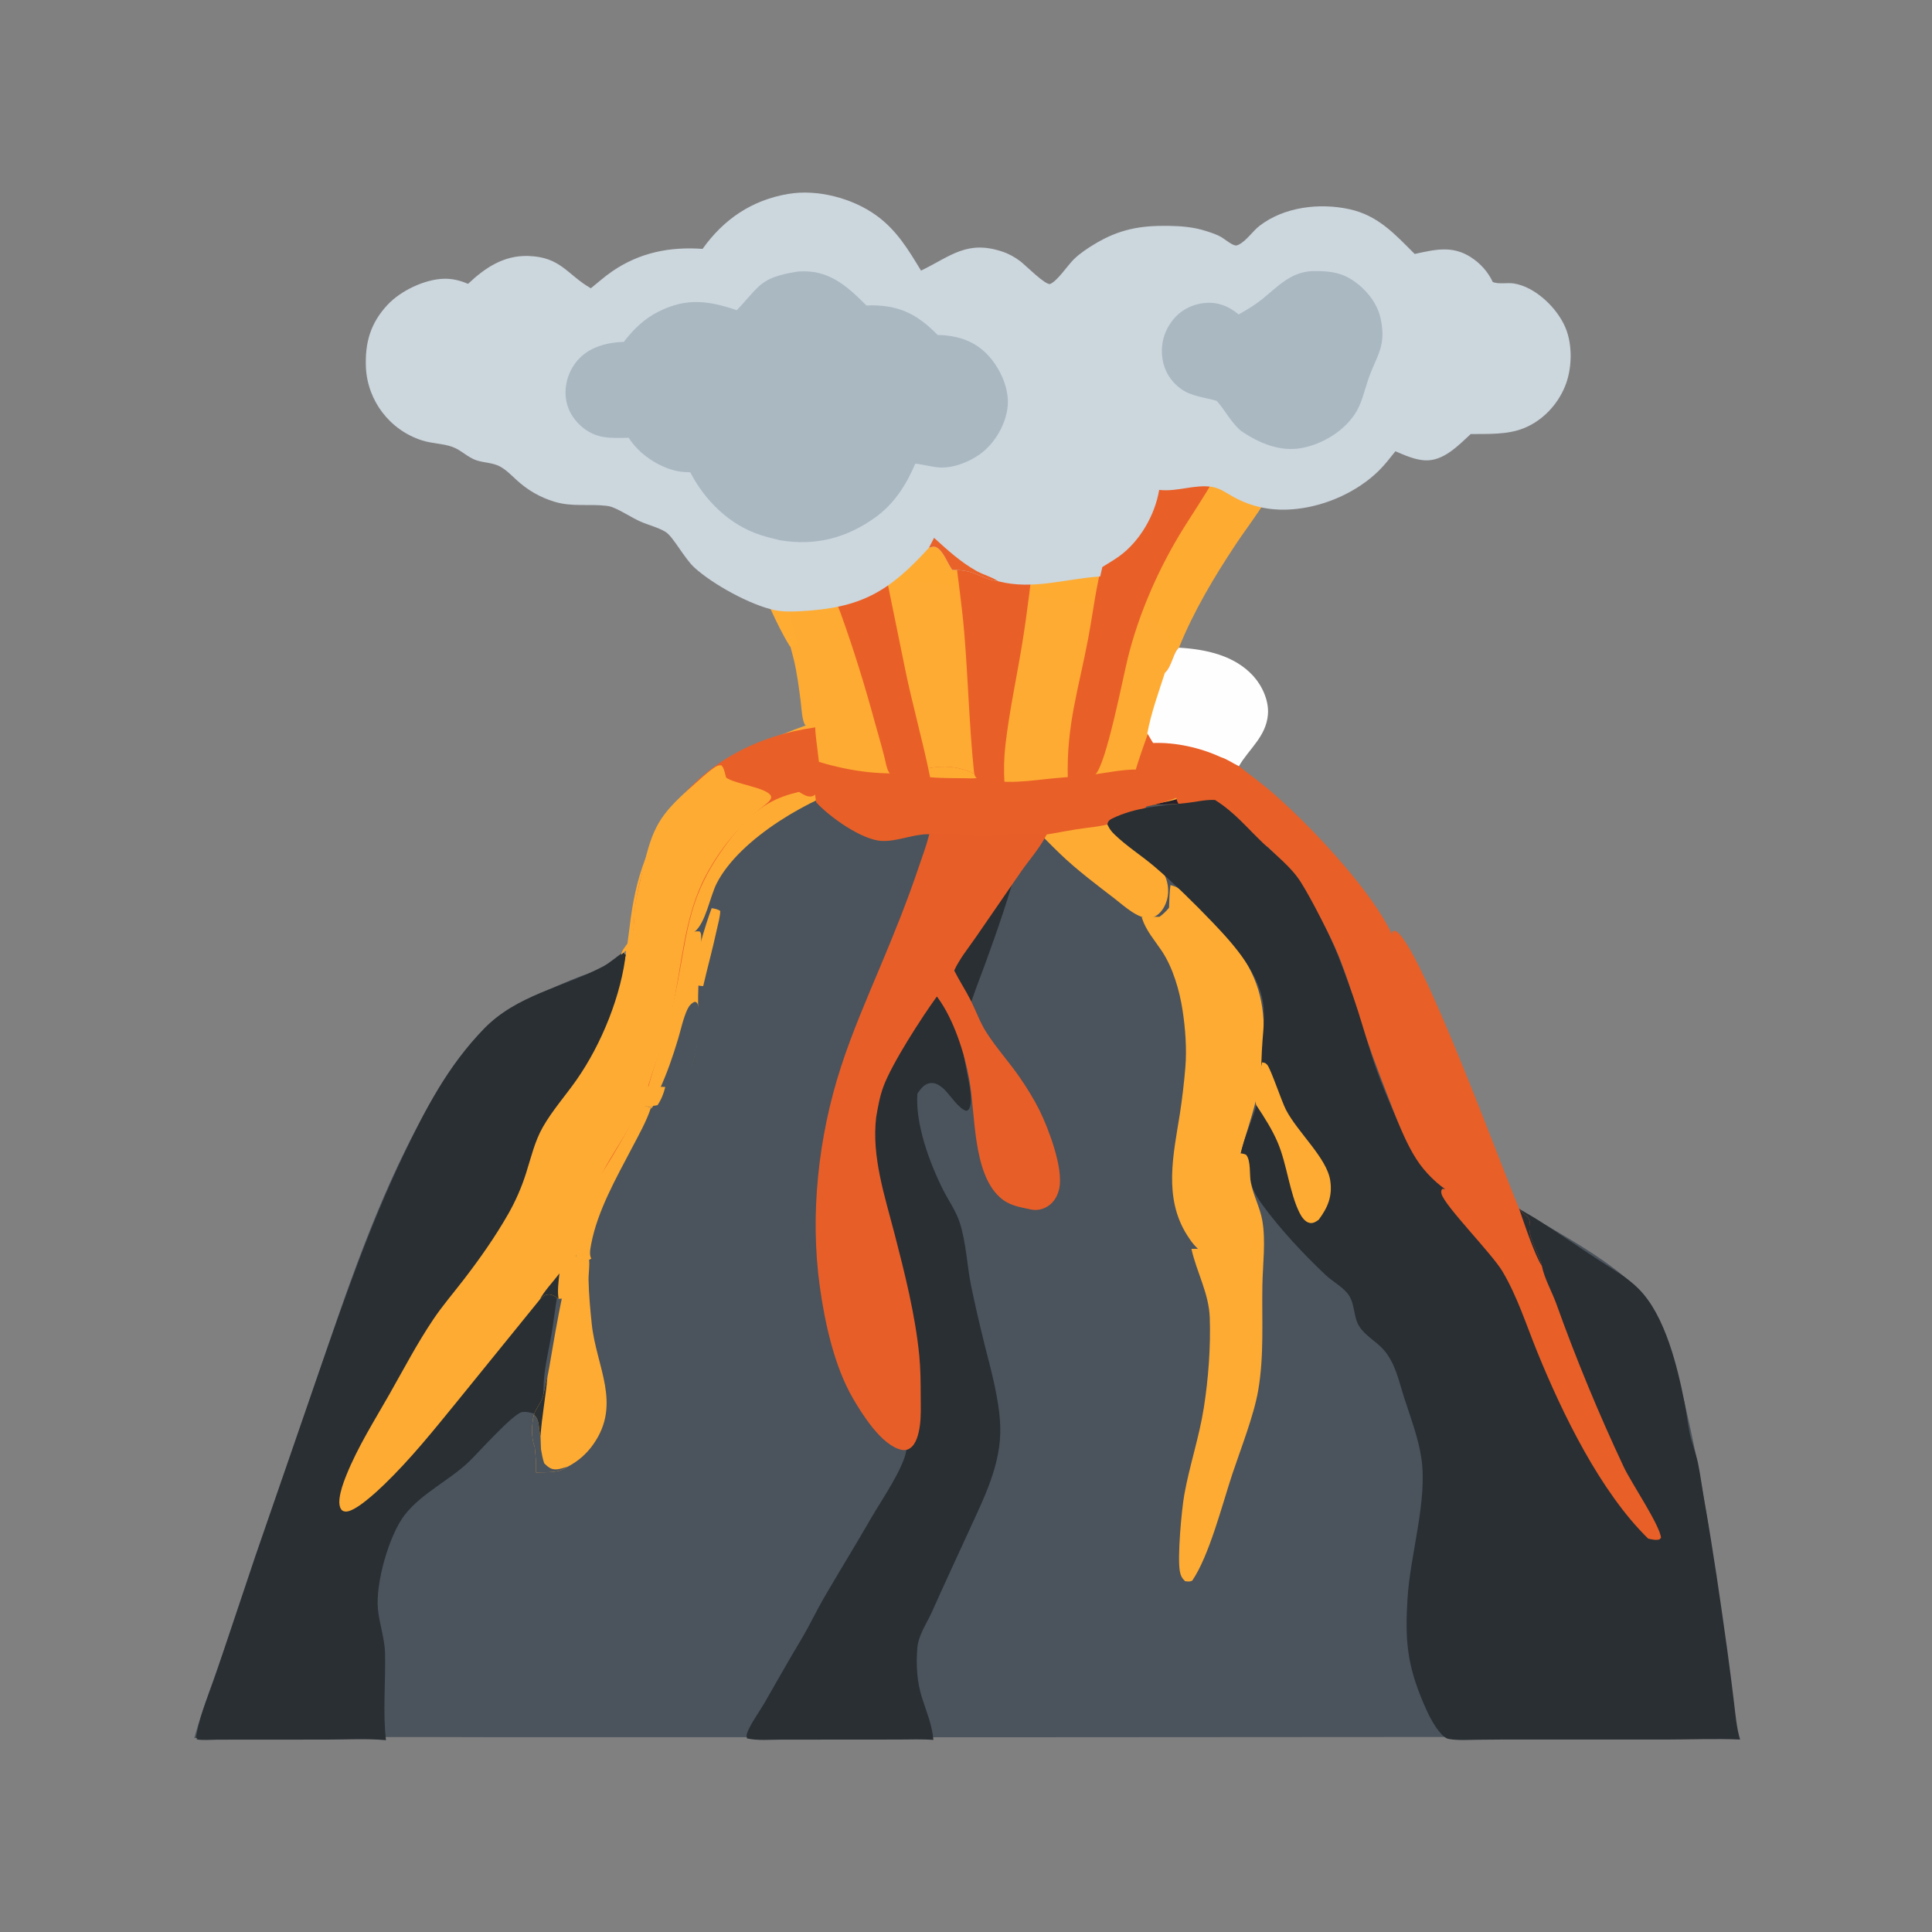 <svg xmlns="http://www.w3.org/2000/svg" viewBox="0 0 512 512" height="512.0px" width="512.0px">
<rect x="0" y="0" width="512" height="512" fill="#808080" stroke="none"/>
<path id="" fill="#4b535c" fill-opacity="1.0" stroke="#000000" stroke-width="0.0" stroke-opacity="1.0" stroke-linecap="round" stroke-linejoin="round"  filling="0" d="M238.833 195.137 C241.288 194.9 243.789 195.032 246.246 195.201 C255.898 195.863 265.988 199.558 273.342 205.945 C275.465 207.789 277.295 209.909 279.142 212.019 C282.608 211.013 286.303 210.371 289.887 210.029 C298.9 209.167 308.25 210.734 316.765 213.694 C322.92 215.832 328.315 218.742 333.62 222.501 C352.39 235.798 359.817 255.197 365.88 276.47 C367.695 282.842 369.942 297.402 373.748 302.03 C377.065 306.062 388.053 311.54 393.115 314.553 C397.923 317.41 402.618 320.455 407.425 323.312 C415.25 327.965 423.587 332.572 430.592 338.435 C434.197 341.45 437.197 344.655 439.283 348.897 C442.272 354.98 443.81 361.498 445.478 368.022 C450.14 386.272 452.93 404.743 455.535 423.373 C457.252 435.635 459.098 447.938 460.238 460.27 L274.045 460.387 L130.933 460.377 C104.448 460.267 77.963 460.345 51.479 460.613 C53.757 452.505 56.8 444.59 59.639 436.668 C62.569 428.495 65.369 420.25 68.15 412.025 L83.487 366.707 C91.92 341.975 99.567 318.642 112.182 295.6 C116.012 288.603 120.362 281.14 126.059 275.507 C133.772 267.882 143.094 262.925 153.11 259.002 C160.178 256.238 169.093 255.05 174.492 249.323 C178.2 245.389 179.257 238.953 181.493 234.091 C184.556 227.428 189.149 220.773 194.188 215.437 C204.929 204.065 223.154 195.62 238.833 195.137 Z"></path>
<path id="" fill="#feab33" fill-opacity="1.0" stroke="#000000" stroke-width="0.0" stroke-opacity="1.0" stroke-linecap="round" stroke-linejoin="round"  filling="0" d="M240.818 186.107 C249.004 185.468 258.215 185.632 265.805 189.012 C269.967 190.865 273.733 193.524 277.095 196.586 C280.967 200.116 283.842 204.061 287.15 208.054 C288.71 209.939 290.445 211.732 292.077 213.558 C296.795 218.827 302.09 223.691 306.64 229.084 C307.562 230.175 308.525 231.427 309.002 232.78 C309.858 235.193 309.793 237.904 308.587 240.187 C307.89 241.51 306.82 242.731 305.342 243.168 C302.145 244.114 297.85 240.04 295.495 238.227 C290.555 234.423 285.462 230.617 280.957 226.294 C278.337 223.769 275.788 221.172 273.312 218.506 C269.355 214.175 265.967 209.555 260.665 206.736 C250.325 201.235 238.238 204.464 227.703 207.693 C215.046 211.216 196.079 222.101 189.942 234.079 C188.156 237.567 187 244.674 184.062 246.92 C181.212 249.099 169.93 254.425 166.406 253.925 C166.142 253.542 166.174 253.713 166.155 253.365 C166.016 250.898 166.568 248.158 166.854 245.684 C168.355 232.709 171.767 221.955 180.658 211.984 C184.336 207.86 189.338 203.883 194.095 201.052 C206.156 193.871 226.878 186.864 240.818 186.107 Z"></path>
<path id="" fill="#feab33" fill-opacity="1.0" stroke="#000000" stroke-width="0.0" stroke-opacity="1.0" stroke-linecap="round" stroke-linejoin="round"  filling="0" d="M293.142 217.075 C291.538 213.396 284.827 205.76 281.93 202.228 C267.233 184.315 247.249 183.72 226.303 189.071 C223.187 189.867 216.313 192.548 213.546 192.284 C212.537 191.494 212.367 187.235 212.198 185.929 C211.714 182.178 211.227 178.359 210.339 174.679 C209.301 170.386 207.836 166.117 207.115 161.76 C206.85 160.163 206.607 158.144 207.679 156.779 C210.011 153.815 216.915 152.712 220.45 152.307 C226.678 151.595 233.012 152.483 239.212 153.126 C246.286 153.854 253.35 154.678 260.402 155.596 C270.825 156.932 281.308 158.261 291.652 160.116 C295.053 160.726 298.555 161.238 301.9 162.1 C303.785 162.586 306.13 163.291 307.635 164.563 C310.16 166.697 311.077 170.051 311.262 173.216 C314.555 172.755 318.37 172.787 321.63 173.525 C326.053 174.526 330.435 177.606 332.82 181.479 C334.623 184.408 335.293 187.791 334.47 191.156 C332.858 197.754 327.365 203.173 321.673 206.52 C318.522 208.373 315.158 209.828 312.005 211.703 C312.635 212.021 312.663 212.002 313.335 212.084 C313.495 212.104 313.642 212.185 313.798 212.236 L313.858 212.66 C312.457 213.335 307.283 213.068 305.285 213.381 C302.543 213.813 299.967 214.698 297.377 215.668 C297.207 217.405 297.065 219.144 296.738 220.86 C295.397 220.178 293.752 219.566 293.262 218.003 C293.173 217.721 293.165 217.362 293.142 217.075 Z"></path>
<path id="" fill="rgb(38,32,44)" fill-opacity="1.0" stroke="#000000" stroke-width="0.0" stroke-opacity="1.0" stroke-linecap="round" stroke-linejoin="round"  filling="0" d="M293.142 217.075 L293.543 217.077 C294.855 216.166 296.623 214.932 298.168 214.538 C301.118 213.787 310.082 212.554 312.005 211.703 C312.635 212.021 312.663 212.002 313.335 212.084 C313.495 212.104 313.642 212.185 313.798 212.236 L313.858 212.66 C312.457 213.335 307.283 213.068 305.285 213.381 C302.543 213.813 299.967 214.698 297.377 215.668 C297.207 217.405 297.065 219.144 296.738 220.86 C295.397 220.178 293.752 219.566 293.262 218.003 C293.173 217.721 293.165 217.362 293.142 217.075 Z"></path>
<path id="" fill="rgb(254,166,37)" fill-opacity="1.0" stroke="#000000" stroke-width="0.0" stroke-opacity="1.0" stroke-linecap="round" stroke-linejoin="round"  filling="0" d="M234.35 205.002 C234.75 204.966 235.176 205.009 235.578 205.02 C236.054 205.457 236.043 205.431 236.105 206.074 C234.987 208.268 225.087 215.824 222.568 217.168 C221.803 216.661 221.077 216.104 220.345 215.552 C218.763 214.013 217.508 212.136 216.048 210.475 C222.191 208.866 228.281 206.874 234.35 205.002 Z"></path>
<path id="" fill="#feab33" fill-opacity="1.0" stroke="#000000" stroke-width="0.0" stroke-opacity="1.0" stroke-linecap="round" stroke-linejoin="round"  filling="0" d="M310.19 234.555 C310.788 234.727 311.395 234.905 311.95 235.195 C314.277 236.415 316.188 238.715 318.035 240.558 C324.452 246.963 330.745 253.395 333.462 262.315 C334.73 266.47 334.99 270.623 334.955 274.94 C334.835 290.07 330.637 297.248 327.39 310.933 C325.767 317.767 325.85 324.52 322.455 330.865 C322.058 331.32 321.627 331.877 321.053 332.11 C320.3 332.413 319.395 332.185 318.712 331.817 C316.99 330.895 315.623 328.95 314.59 327.322 C308.29 317.38 310.95 306 312.68 295.188 C313.305 291.1 313.79 286.993 314.132 282.873 C314.538 278.007 314.137 272.585 313.397 267.75 C312.595 262.515 310.84 256.435 307.873 251.995 C306.012 249.21 303.74 246.655 302.68 243.433 L302.567 243.082 C304.123 242.931 305.705 242.97 307.267 242.955 C308.283 242.229 309.027 241.511 309.81 240.538 C309.88 238.542 309.91 236.536 310.19 234.555 Z"></path>
<path id="" fill="#feab33" fill-opacity="1.0" stroke="#000000" stroke-width="0.0" stroke-opacity="1.0" stroke-linecap="round" stroke-linejoin="round"  filling="0" d="M166.61 252.998 L166.936 252.985 C169.292 252.882 171.381 252.338 173.567 251.48 C176.229 250.438 182.983 246.19 185.493 246.879 C185.68 247.184 185.792 247.439 185.81 247.803 C186.034 252.273 185.29 257.108 185.074 261.598 C184.802 267.265 185.505 273.67 184.186 279.185 C182.929 284.435 179.965 289.295 177.912 294.257 C172.901 306.368 169.531 319.365 160.789 329.527 C159.557 330.96 158.2 332.6 156.584 333.618 C155.905 334.045 155.078 334.402 154.26 334.192 C153.35 333.957 152.791 333.077 152.456 332.267 C148.818 323.46 158.665 295.812 161.05 285.298 C162.87 277.27 164.304 268.892 165.063 260.69 C164.964 259.49 165.085 258.195 165.106 256.983 C164.982 256.892 164.857 256.805 164.735 256.712 C164.076 256.22 163.481 255.61 163.487 254.722 C163.491 254.153 163.761 253.735 164.204 253.395 C164.928 252.84 165.755 252.945 166.61 252.998 Z"></path>
<path id="" fill="rgb(0,0,0)" fill-opacity="1.0" stroke="#000000" stroke-width="0.0" stroke-opacity="1.0" stroke-linecap="round" stroke-linejoin="round"  filling="0" d="M165.106 256.983 C164.982 256.892 164.857 256.805 164.735 256.712 C164.076 256.22 163.481 255.61 163.487 254.722 C163.491 254.153 163.761 253.735 164.204 253.395 C164.928 252.84 165.755 252.945 166.61 252.998 C166.164 253.21 165.989 253.157 165.812 253.648 C165.072 255.688 166.03 258.913 165.063 260.69 C164.964 259.49 165.085 258.195 165.106 256.983 Z"></path>
<path id="" fill="#e95f28" fill-opacity="1.0" stroke="#000000" stroke-width="0.0" stroke-opacity="1.0" stroke-linecap="round" stroke-linejoin="round"  filling="0" d="M312.185 172.873 C316.245 172.534 320.363 172.749 324.217 174.169 C328.26 175.659 332.337 178.642 334.087 182.693 C335.575 186.131 335.39 190.388 334.055 193.85 C331.363 200.844 323.74 206.101 317.183 209.071 C311.827 211.463 309.697 212.482 303.873 213.714 C302.608 213.981 300.848 214.526 299.58 214.128 C299.14 213.99 299.22 213.927 299.04 213.543 C299.29 205.76 305.345 192.61 307.517 184.382 C307.945 182.762 309.548 174.374 310.13 173.614 C310.625 172.972 311.442 172.965 312.185 172.873 Z"></path>
<path id="" fill="#e85f28" fill-opacity="1.0" stroke="#000000" stroke-width="0.0" stroke-opacity="1.0" stroke-linecap="round" stroke-linejoin="round"  filling="0" d="M215.931 201.586 C224.185 204.135 232.437 205.51 241.101 204.733 C247.955 202.904 252.87 202.095 259.435 205.702 C259.522 205.75 259.608 205.803 259.692 205.853 C265.433 208.31 273.58 206.759 279.64 206.221 C283.1 205.913 286.558 205.69 290.005 205.228 C293.725 204.731 297.613 203.886 301.363 203.931 C301.053 205.712 300.415 207.453 299.868 209.173 C301.228 210.751 302.685 212.151 303.8 213.928 C301.085 215.542 297.57 217.256 294.555 218.192 C291.615 219.104 288.42 219.278 285.387 219.756 C281.288 220.401 277.217 221.331 273.082 221.73 C266.697 222.347 259.798 222.044 253.39 221.861 C250.9 221.789 248.441 221.07 245.953 221.077 C241.819 221.089 237.822 223.041 233.686 222.856 C228.392 222.618 219.789 216.467 216.297 212.621 C215.649 209.057 215.913 205.195 215.931 201.586 Z"></path>
<path id="" fill="#feab32" fill-opacity="1.0" stroke="#000000" stroke-width="0.0" stroke-opacity="1.0" stroke-linecap="round" stroke-linejoin="round"  filling="0" d="M241.101 204.733 C247.955 202.904 252.87 202.095 259.435 205.702 C259.522 205.75 259.608 205.803 259.692 205.853 C258.567 206.421 257.452 206.279 256.223 206.25 C253.33 206.183 242.718 206.427 241.101 204.733 Z"></path>
<path id="" fill="#feab32" fill-opacity="1.0" stroke="#000000" stroke-width="0.0" stroke-opacity="1.0" stroke-linecap="round" stroke-linejoin="round"  filling="0" d="M249.277 137.743 C250.98 139.363 252.14 142.028 253.958 143.349 C255.537 144.495 262.202 141.128 263.97 140.426 C272.84 136.907 281.86 133.953 290.887 130.883 C302.04 127.09 313.025 122.825 324.798 121.396 C330.74 120.674 333.995 123.352 338.45 126.83 C336.575 131.953 330.733 139.374 327.55 144.17 C321.815 152.811 316.317 162.001 312.435 171.641 C310.808 173.083 310.613 176.518 308.715 178.298 C309.462 175.096 310.062 172.253 309.915 168.945 C309.858 168.844 309.803 168.742 309.743 168.642 C308.51 166.518 306.795 164.864 304.543 163.868 C299.723 161.74 293.873 161.098 288.717 160.203 C275.077 157.837 261.38 156.191 247.628 154.674 C243.52 154.221 239.445 153.567 235.323 153.235 C232.622 153.018 223.733 153.519 222.21 152.979 C221.841 152.848 221.786 152.488 221.621 152.161 C221.639 151.731 221.678 151.488 221.912 151.112 C222.956 149.441 241.316 140.768 244.32 139.474 C245.938 138.777 247.589 138.238 249.277 137.743 Z"></path>
<path id="" fill="#e85f28" fill-opacity="1.0" stroke="#000000" stroke-width="0.0" stroke-opacity="1.0" stroke-linecap="round" stroke-linejoin="round"  filling="0" d="M323.507 200.644 C325.265 201.206 326.69 202.274 328.337 203.048 C331.425 205.488 334.595 207.759 337.56 210.362 C347.285 218.899 361.623 234.111 367.783 245.413 C370.873 251.085 373.007 257.08 375.27 263.11 C378.555 271.827 381.637 280.623 384.512 289.485 C386.57 295.798 388.44 302.165 390.44 308.495 C391.155 310.76 392.442 313.145 392.72 315.498 C392.842 316.527 392.897 317.712 392.245 318.582 C391.967 318.95 391.675 319.022 391.223 319.098 C388.543 319.55 380.76 314.938 378.675 312.993 C374.183 308.805 372.405 302.47 370.252 296.897 C367.423 289.572 364.56 282.332 362.012 274.897 C359.745 268.275 357.9 261.462 355.392 254.925 C351.632 245.115 343.692 231.478 335.947 224.448 C334.755 223.832 333.663 222.9 332.558 222.132 C328.475 219.299 322.03 214.079 317.358 213.097 C316.123 212.837 314.665 212.984 313.405 213.016 C312.942 213.144 312.755 213.144 312.303 212.987 C311.978 212.428 311.72 211.857 311.752 211.191 C311.772 210.816 311.868 210.53 312.195 210.349 C313.385 209.689 315.005 209.606 316.3 209.1 C319.1 208.006 321.572 206.32 324.043 204.638 C324.04 203.237 324.105 201.942 323.507 200.644 Z"></path>
<path id="" fill="#e95f28" fill-opacity="1.0" stroke="#000000" stroke-width="0.0" stroke-opacity="1.0" stroke-linecap="round" stroke-linejoin="round"  filling="0" d="M313.405 213.016 C316.25 212.276 319.7 212.28 322.64 212.163 C327.165 215.178 332.125 220.479 335.947 224.448 C334.755 223.832 333.663 222.9 332.558 222.132 C328.475 219.299 322.03 214.079 317.358 213.097 C316.123 212.837 314.665 212.984 313.405 213.016 Z"></path>
<path id="" fill="#fefefe" fill-opacity="1.0" stroke="#000000" stroke-width="0.0" stroke-opacity="1.0" stroke-linecap="round" stroke-linejoin="round"  filling="0" d="M308.715 178.298 C310.613 176.518 310.808 173.083 312.435 171.641 C319.565 172.057 327.2 173.679 332.17 179.188 C334.53 181.805 336.3 185.72 336.02 189.31 C335.558 195.227 330.875 198.57 328.337 203.048 C326.69 202.274 325.265 201.206 323.507 200.644 C318.09 198.138 311.507 196.681 305.575 196.899 L304.053 194.343 C305.06 188.915 307.015 183.549 308.715 178.298 Z"></path>
<path id="" fill="#292f33" fill-opacity="1.0" stroke="#000000" stroke-width="0.0" stroke-opacity="1.0" stroke-linecap="round" stroke-linejoin="round"  filling="0" d="M461.14 460.99 C454.647 460.712 448.082 460.988 441.58 460.995 L403.47 460.993 C399.608 460.983 395.743 461 391.877 461.045 C389.315 461.067 386.577 461.277 384.045 460.863 C383.22 460.728 382.58 460.185 382.027 459.592 C379.923 457.332 378.395 454.072 377.197 451.257 C372.837 441.005 372.34 434.488 373.02 423.51 C373.738 411.913 378.385 397.502 376.665 386.3 C375.848 380.975 373.803 375.592 372.147 370.47 C370.7 365.998 369.83 361.252 366.623 357.635 C364.723 355.49 361.848 354 360.288 351.59 C358.428 348.715 359.305 345.197 356.87 342.478 C355.267 340.692 353.058 339.538 351.315 337.892 C345.382 332.288 339.605 326.108 334.743 319.545 C333.775 318.238 332.798 316.798 332.163 315.298 C331.22 313.07 331.178 310.087 329.395 308.43 C328.885 307.957 328.72 307.865 328.712 307.163 C328.675 303.89 331.723 297.142 332.725 293.748 C334.158 288.895 334.185 283.395 334.41 278.387 C334.575 274.757 335.137 271.113 334.902 267.478 C334.327 258.52 327.262 250.625 321.35 244.439 C316.752 239.631 310.93 233.88 305.87 229.593 C302.408 226.66 298.603 224.285 295.32 221.108 C294.45 220.265 293.835 219.458 293.48 218.29 C293.73 217.512 294.075 217.242 294.81 216.885 C301.02 213.868 307.923 213.515 314.632 212.775 C317.12 212.501 319.467 211.877 321.988 212 C327.235 215.314 330.272 219.18 334.603 223.31 C338.07 226.621 342.207 229.748 344.78 233.857 C347.715 238.548 352.613 248.13 354.627 253.347 C356.467 258.115 358.312 263.025 359.868 267.89 C361.49 272.97 362.88 278.095 364.655 283.13 C366.207 287.527 368.072 291.82 369.915 296.103 C371.75 300.365 373.562 304.805 376.305 308.575 C378.853 312.015 382.103 314.875 385.837 316.967 C387.202 317.745 389.798 319.24 391.382 318.938 C391.712 318.875 391.72 318.853 391.973 318.712 L392.433 317.837 C392.55 316.33 392.43 314.955 392.26 313.46 C394.14 314.533 396.118 315.635 397.695 317.135 C400.94 319.668 404.433 321.32 407.875 323.505 C413.348 326.978 418.642 330.665 424.065 334.192 C427.62 336.505 431.235 338.517 434.262 341.553 C441.28 348.592 444.55 362.207 446.435 371.77 C446.952 374.4 447.22 377.077 447.762 379.7 C448.337 382.48 449.462 385.13 450.025 387.925 C450.66 391.092 451.067 394.31 451.632 397.493 C454.005 410.86 455.94 424.225 457.8 437.675 C458.415 442.17 458.993 446.673 459.53 451.178 C459.938 454.46 460.192 457.81 461.14 460.99 Z"></path>
<path id="" fill="#292f33" fill-opacity="1.0" stroke="#000000" stroke-width="0.0" stroke-opacity="1.0" stroke-linecap="round" stroke-linejoin="round"  filling="0" d="M165.026 252.46 C165.443 252.65 165.45 252.545 165.585 252.933 C166.453 255.417 163.638 274.988 162.408 278.103 C160.905 281.91 161.028 286.1 160.099 290.105 C159.231 293.842 158.386 297.57 157.344 301.265 C155.261 308.647 152.161 318.185 151.639 325.817 C151.471 328.27 151.781 330.627 152.095 333.055 C151.192 334.545 149.765 336 149.15 337.605 C147.581 341.697 146.972 348.725 146.215 353.207 C145.533 357.245 144.508 361.312 144.166 365.392 C143.893 368.65 144.03 372.022 144.029 375.293 C142.235 374.988 140.206 373.95 138.403 374.195 C136.056 374.51 126.658 385.082 124.325 387.315 C119.061 392.353 111.806 395.645 107.291 401.413 C103.11 406.752 99.504 419.498 100.144 426.368 C100.515 430.358 101.953 434.155 102.04 438.205 C102.197 445.47 101.422 454.098 102.29 461.165 C97.209 460.69 91.89 461.005 86.782 461.007 L57.562 461.027 C55.778 461.053 53.782 461.252 52.031 460.938 L52.31 460.78 L51.966 460.545 C51.983 460.04 52.102 459.525 52.199 459.03 C53.225 453.803 55.549 448.545 57.242 443.483 L67.705 412.285 L84.403 363.957 C91.253 344.285 97.8 325.262 106.777 306.41 C112.629 294.118 118.744 282.37 128.34 272.54 C136.985 263.683 149.086 261.678 159.643 256.217 C161.546 255.232 163.232 253.66 165.026 252.46 Z"></path>
<path id="" fill="#292f33" fill-opacity="1.0" stroke="#000000" stroke-width="0.0" stroke-opacity="1.0" stroke-linecap="round" stroke-linejoin="round"  filling="0" d="M267.723 223.926 C267.96 223.911 268.28 223.887 268.512 223.899 C269.07 223.93 269.53 223.933 269.82 224.475 C270.462 225.676 270.025 227.535 269.71 228.778 C267.527 237.373 264.183 246.895 261.14 255.248 C258.94 261.288 256.377 267.32 255.25 273.685 C254.238 279.402 258.317 289.275 257.035 293.358 C256.825 294.03 256.715 294.075 256.135 294.385 C254.113 293.993 251.632 289.895 249.971 288.435 C249.012 287.592 247.865 286.853 246.532 287.027 C245.037 287.225 244.138 288.37 243.319 289.512 L243.114 289.803 C242.505 297.837 246.363 308.248 249.943 315.35 C251.445 318.332 253.395 320.983 254.4 324.207 C256.105 329.685 256.243 335.45 257.405 341.04 C258.457 346.055 259.605 351.05 260.842 356.022 C262.61 363.08 264.795 370.632 265.065 377.933 C265.435 388.02 260.678 397.12 256.613 406.04 C253.405 413.082 250.123 420.072 246.979 427.145 C245.562 430.332 243.356 433.285 243.082 436.858 C242.751 441.18 242.987 445.63 244.288 449.783 C245.515 453.697 246.983 456.942 247.361 461.095 C244.346 460.85 241.242 460.995 238.217 460.995 L221.625 461.01 L207.097 461.017 C204.176 461.015 200.804 461.342 197.97 460.695 C197.669 459.832 198.044 459.098 198.418 458.295 C199.56 455.848 201.257 453.625 202.606 451.283 C205.871 445.613 209.057 439.945 212.421 434.325 C214.573 430.728 216.327 426.942 218.428 423.325 C222.527 416.265 226.832 409.332 230.901 402.252 C233.522 397.692 239.446 389.202 240.215 384.277 C241.635 375.18 241.316 365.13 239.227 356.137 C238.025 350.967 236.081 345.892 234.387 340.865 C232.743 335.97 231.259 331.022 229.938 326.03 C228.138 319.382 226.737 312.98 226.958 306.04 C227.15 300.04 228.429 292.952 230.481 287.3 C232.646 281.337 235.588 276.135 238.565 270.592 C240.52 266.955 242.57 263.365 244.511 259.723 C245.81 257.288 246.988 254.762 248.391 252.382 C250.51 248.788 253.045 245.421 255.243 241.869 C258.435 236.714 263.387 228.003 267.723 223.926 Z"></path>
<path id="" fill="rgb(254,172,37)" fill-opacity="1.0" stroke="#000000" stroke-width="0.0" stroke-opacity="1.0" stroke-linecap="round" stroke-linejoin="round"  filling="0" d="M242.732 136.016 C243.393 135.942 243.936 135.88 244.595 136.033 C244.794 136.272 244.847 136.31 245 136.624 C245.341 137.326 245.337 138.221 244.985 138.907 C244.508 139.837 243.579 140.447 242.707 140.964 C240.868 142.056 238.784 142.804 236.861 143.745 C231.281 146.473 225.691 149.06 220.048 151.645 C215.951 153.523 212.004 155.926 207.777 157.473 C205.845 156.535 205.39 154.806 204.652 152.93 C209.84 148.582 235.893 138.376 242.732 136.016 Z"></path>
<path id="" fill="rgb(254,172,37)" fill-opacity="1.0" stroke="#000000" stroke-width="0.0" stroke-opacity="1.0" stroke-linecap="round" stroke-linejoin="round"  filling="0" d="M325.752 117.303 C326.29 117.188 326.822 117.17 327.355 117.323 C328.603 117.68 330.645 119.686 331.215 120.873 C331.44 121.341 331.368 121.443 331.188 121.885 C326.608 122.597 322.055 122.096 317.435 123.068 C315.935 123.451 313.365 124.494 311.925 123.671 C311.755 123.021 311.7 122.887 312.087 122.276 C313.37 120.261 323.09 117.96 325.752 117.303 Z"></path>
<path id="" fill="rgb(254,172,37)" fill-opacity="1.0" stroke="#000000" stroke-width="0.0" stroke-opacity="1.0" stroke-linecap="round" stroke-linejoin="round"  filling="0" d="M337.058 125.912 C338.18 125.921 338.985 125.889 339.855 126.666 C340.195 127.6 339.895 128.679 339.75 129.638 C339.355 129.758 338.895 129.939 338.485 129.98 C337.83 130.045 337.702 129.923 337.212 129.553 C336.745 128.457 336.995 127.082 337.058 125.912 Z"></path>
<path id="" fill="#e85e28" fill-opacity="1.0" stroke="#000000" stroke-width="0.0" stroke-opacity="1.0" stroke-linecap="round" stroke-linejoin="round"  filling="0" d="M246.274 221.008 C248.754 220.934 251.27 220.831 253.745 221.042 C255.928 221.229 258.188 221.674 260.375 221.659 C262.442 221.644 264.55 221.249 266.615 221.085 C270.215 220.825 273.827 220.822 277.428 221.076 C277.3 221.321 277.165 221.562 277.035 221.806 C275.31 225.019 272.762 227.89 270.663 230.881 L258.555 248.45 C256.603 251.268 254.312 254.077 252.875 257.192 C254.24 259.933 255.945 262.488 257.305 265.22 C258.707 268.03 259.712 270.947 261.413 273.613 C264.108 277.83 267.55 281.577 270.377 285.72 C272.235 288.44 274.04 291.342 275.5 294.295 C277.933 299.215 281.832 309.587 280.723 314.925 C280.325 316.84 279.342 318.637 277.65 319.685 C276.225 320.567 274.73 320.858 273.103 320.507 C269.99 319.835 267.37 319.475 264.918 317.238 C257.728 310.678 258.517 295.132 256.88 286.092 C255.605 279.055 252.762 270.207 248.559 264.457 L248.28 264.08 C244.195 269.73 236.452 281.715 234.151 287.855 C233.147 290.535 232.674 293.283 232.196 296.092 C230.949 306.42 234.461 316.93 237.024 326.82 C239.743 337.317 242.567 348.455 243.618 359.245 C243.97 362.858 243.986 366.48 243.998 370.103 C244.006 372.66 244.123 375.327 243.764 377.865 C243.488 379.817 242.877 382.723 241.09 383.848 C240.371 384.303 239.63 384.39 238.814 384.197 C233.609 382.973 228.522 374.845 226.054 370.608 C221.15 362.188 218.628 350.772 217.281 341.137 C214.583 321.84 216.863 301.217 222.874 282.71 C225.782 273.755 229.558 265.022 233.202 256.35 C236.905 247.537 240.451 238.784 243.494 229.713 C244.405 226.999 245.455 224.25 246.158 221.479 L246.274 221.008 Z"></path>
<path id="" fill="#e95f28" fill-opacity="1.0" stroke="#000000" stroke-width="0.0" stroke-opacity="1.0" stroke-linecap="round" stroke-linejoin="round"  filling="0" d="M160.072 290.423 C160.888 286.808 161.851 283.185 162.512 279.535 C163.51 274.035 164.167 268.392 164.906 262.848 C165.296 259.925 165.322 256.94 165.76 254.032 C166.088 251.847 167.273 249.871 167.664 247.702 C168.163 244.932 168.05 242.051 168.468 239.261 C169.672 231.206 173.043 220.989 177.91 214.477 C187.352 201.844 200.63 194.945 216.048 192.763 C216.075 196.778 218.275 206.478 216.732 209.693 C216.418 210.348 215.817 210.912 215.087 211.051 C213.886 211.281 212.731 210.435 211.742 209.863 C208.866 210.555 206.189 211.409 203.621 212.911 C199.244 215.473 195.803 219.29 192.792 223.315 C181.067 238.993 182.431 248.866 178.283 266.348 C176.491 273.9 173.681 281.058 171.69 288.535 L171.363 288.428 C170.742 289.402 169.683 291.688 169.739 292.83 C168.332 294.598 167.496 297.08 166.463 299.098 C165.226 301.512 159.089 312.192 157.583 313.465 C157.474 313.558 157.369 313.652 157.26 313.743 C157.192 313.803 157.122 313.858 157.053 313.915 C157.101 315.447 154.017 326.855 153.107 328.185 C152.59 328.942 152.075 329.515 151.155 329.678 L150.782 329.217 C150.313 326.363 154.41 308.275 155.423 304.757 C155.986 302.803 156.79 300.908 157.422 298.97 C158.347 296.135 159.101 293.248 160.072 290.423 Z"></path>
<path id="" fill="rgb(1,0,0)" fill-opacity="1.0" stroke="#000000" stroke-width="0.0" stroke-opacity="1.0" stroke-linecap="round" stroke-linejoin="round"  filling="0" d="M157.053 313.915 C157.101 315.447 154.017 326.855 153.107 328.185 C152.59 328.942 152.075 329.515 151.155 329.678 L150.782 329.217 C150.313 326.363 154.41 308.275 155.423 304.757 C155.986 302.803 156.79 300.908 157.422 298.97 C158.347 296.135 159.101 293.248 160.072 290.423 C159.645 296.673 156.148 308.465 157.053 313.915 Z"></path>
<path id="" fill="#e85f28" fill-opacity="1.0" stroke="#000000" stroke-width="0.0" stroke-opacity="1.0" stroke-linecap="round" stroke-linejoin="round"  filling="0" d="M392.147 318.06 C391.63 313.317 389.76 309.308 388.423 304.78 C383.545 288.275 378.19 272.05 371.68 256.113 C370.837 254.05 368.26 248.774 369.085 246.812 C369.423 246.708 369.525 246.593 369.875 246.752 C376.065 249.593 398.22 310.113 402.567 320.28 C402.608 320.342 402.647 320.41 402.688 320.473 C403.723 322.043 405.71 322.298 405.36 324.4 C404.775 327.915 407.858 331.97 408.615 335.488 C409.243 338.723 411.228 342.217 412.382 345.353 C417.673 360.13 423.67 374.647 430.355 388.85 C432.325 392.995 439.892 404.18 440.188 407.533 L439.75 407.975 C438.71 408.23 437.803 407.97 436.785 407.752 C424.105 395.36 414.05 374.65 407.39 358.28 C404.478 351.127 402.13 343.615 398.173 336.942 C395.35 332.188 382.798 319.525 382.015 316.375 C381.887 315.855 381.905 315.562 382.168 315.092 C384.44 314.822 387.03 317.09 389.19 317.76 C390.103 318.043 391.195 318.022 392.147 318.06 Z"></path>
<path id="" fill="#2c2f32" fill-opacity="1.0" stroke="#000000" stroke-width="0.0" stroke-opacity="1.0" stroke-linecap="round" stroke-linejoin="round"  filling="0" d="M402.567 320.28 C402.608 320.342 402.647 320.41 402.688 320.473 C403.723 322.043 405.71 322.298 405.36 324.4 C404.775 327.915 407.858 331.97 408.615 335.488 C406.808 332.952 403.695 323.538 402.567 320.28 Z"></path>
<path id="" fill="#feab33" fill-opacity="1.0" stroke="#000000" stroke-width="0.0" stroke-opacity="1.0" stroke-linecap="round" stroke-linejoin="round"  filling="0" d="M328.668 305.642 C329.27 305.69 329.678 305.772 330.23 306.02 C331.565 307.64 331.072 311.342 331.485 313.423 C332.163 316.827 333.918 320.007 334.52 323.423 C335.478 328.855 334.64 335.12 334.545 340.625 C334.382 349.952 335.033 359.29 333.425 368.538 C332.265 375.205 328.803 383.965 326.603 390.567 C323.985 398.43 320.5 412.23 315.95 418.895 C315.225 419.233 314.842 419.108 314.058 419.033 C313.235 418.228 312.902 417.615 312.685 416.48 C311.975 412.798 313.132 400.055 313.863 396.03 C315.262 388.288 317.815 380.815 319.035 373.012 C320.235 365.335 320.86 357.03 320.605 349.265 C320.392 342.74 317.123 337.205 315.743 330.965 C317.697 330.9 319.663 330.973 321.618 331.005 C325.598 326.248 325.27 318.58 326.377 312.77 C326.845 310.317 327.673 307.93 328.668 305.642 Z"></path>
<path id="" fill="#e95f28" fill-opacity="1.0" stroke="#000000" stroke-width="0.0" stroke-opacity="1.0" stroke-linecap="round" stroke-linejoin="round"  filling="0" d="M322.54 119.053 L325.53 118.844 C323.967 124.769 315.892 136.136 312.377 142.054 C306.49 151.968 301.68 163.125 298.9 174.321 C297.555 179.732 293.205 202.405 290.28 205.246 C289.09 206.401 287.848 206.276 286.312 206.292 L282.978 206.326 C282.587 192.154 285.837 182.674 288.368 169.269 C289.69 162.268 290.45 155.161 292.41 148.29 C294.488 140.999 297.51 134.033 299.623 126.753 C303.377 124.313 318.025 119.915 322.54 119.053 Z"></path>
<path id="" fill="#e95f28" fill-opacity="1.0" stroke="#000000" stroke-width="0.0" stroke-opacity="1.0" stroke-linecap="round" stroke-linejoin="round"  filling="0" d="M273.803 136.782 C274.363 136.763 274.402 136.695 274.913 136.996 C275.647 139.008 274.5 142.744 274.25 144.904 C273.228 153.736 272.228 162.516 270.775 171.292 C269.327 180.04 267.445 188.705 266.442 197.525 C266.072 200.776 265.988 204.054 266.188 207.32 C264.245 207.354 260.415 207.568 258.89 206.242 C258.22 205.662 258.252 205.254 258.103 204.442 C256.868 192.375 256.562 180.258 255.58 168.163 C254.9 159.797 253.567 151.473 252.71 143.118 L253.752 143.088 C260.45 142.946 267.178 138.29 273.803 136.782 Z"></path>
<path id="" fill="#e95f28" fill-opacity="1.0" stroke="#000000" stroke-width="0.0" stroke-opacity="1.0" stroke-linecap="round" stroke-linejoin="round"  filling="0" d="M232.473 141.51 L232.849 141.635 C233.624 143.526 233.486 146.13 233.913 148.156 L239.694 176.471 C241.691 186.469 244.55 196.254 246.541 206.257 C243.573 206.187 239.173 206.906 236.523 205.492 C235.398 204.892 235.226 203.952 234.874 202.814 C234.104 199.138 232.94 195.447 231.952 191.818 C229.249 181.89 226.269 172.164 222.768 162.485 C221.018 157.647 218.229 152.792 216.979 147.844 C221.992 145.526 227.275 143.378 232.473 141.51 Z"></path>
<path id="" fill="#feab33" fill-opacity="1.0" stroke="#000000" stroke-width="0.0" stroke-opacity="1.0" stroke-linecap="round" stroke-linejoin="round"  filling="0" d="M145.071 364.93 C146.173 359.9 149.593 335.043 152.743 332.817 C153.238 332.47 153.777 332.215 154.394 332.385 C155.118 332.585 155.571 333.03 156.07 333.555 C156.361 335.29 155.932 337.462 155.974 339.267 C156.065 343.132 156.417 347.035 156.821 350.877 C158.012 362.185 164.794 372.03 157.245 382.74 C155.523 385.217 153.226 387.24 150.55 388.635 C147.927 390.538 145.101 390.045 142.065 390.223 C142.107 387.88 141.954 385.615 141.673 383.29 C140.702 381.142 140.895 377.115 141.505 374.897 C141.981 373.31 142.99 372.322 143.588 370.863 C144.304 369.113 144.41 367.058 144.976 365.228 L145.071 364.93 Z"></path>
<path id="" fill="#4b545c" fill-opacity="1.0" stroke="#000000" stroke-width="0.0" stroke-opacity="1.0" stroke-linecap="round" stroke-linejoin="round"  filling="0" d="M141.505 374.897 C143.112 376.35 142.651 378.65 143.238 380.577 L143.364 384.053 C143.588 385.33 143.808 386.562 144.218 387.798 C145.169 388.702 145.939 389.447 147.327 389.402 C148.381 389.368 149.542 388.942 150.55 388.635 C147.927 390.538 145.101 390.045 142.065 390.223 C142.107 387.88 141.954 385.615 141.673 383.29 C140.702 381.142 140.895 377.115 141.505 374.897 Z"></path>
<path id="" fill="#2b3033" fill-opacity="1.0" stroke="#000000" stroke-width="0.0" stroke-opacity="1.0" stroke-linecap="round" stroke-linejoin="round"  filling="0" d="M141.505 374.897 C141.981 373.31 142.99 372.322 143.588 370.863 C144.304 369.113 144.41 367.058 144.976 365.228 L145.071 364.93 C144.614 370.16 143.612 375.322 143.238 380.577 C142.651 378.65 143.112 376.35 141.505 374.897 Z"></path>
<path id="" fill="#4b545c" fill-opacity="1.0" stroke="#000000" stroke-width="0.0" stroke-opacity="1.0" stroke-linecap="round" stroke-linejoin="round"  filling="0" d="M174.657 289.027 C176.714 284.605 178.28 280.058 179.682 275.395 C180.448 272.848 181.046 269.877 182.174 267.467 C182.596 266.567 183.231 265.812 184.178 265.46 C184.652 265.688 184.756 265.712 184.943 266.24 C185.901 268.947 184.981 276.728 184.2 279.603 C182.518 285.793 179.522 291.733 177.102 297.658 C174.344 304.408 172.036 311.457 168.65 317.928 C166.963 321.15 160.387 332.295 157.273 333.637 L156.738 333.595 C156.082 332.627 156.446 330.895 156.651 329.793 C158.304 320.91 163.346 312.103 167.516 304.137 C169.259 300.808 171.321 297.173 172.488 293.598 C171.587 293.205 170.7 293.025 169.739 292.83 C169.683 291.688 170.742 289.402 171.363 288.428 L171.69 288.535 C172.688 288.793 173.631 288.94 174.657 289.027 Z"></path>
<path id="" fill="#eca338" fill-opacity="1.0" stroke="#000000" stroke-width="0.0" stroke-opacity="1.0" stroke-linecap="round" stroke-linejoin="round"  filling="0" d="M169.739 292.83 C169.683 291.688 170.742 289.402 171.363 288.428 L171.69 288.535 C172.688 288.793 173.631 288.94 174.657 289.027 C174.275 290.363 173.515 292.88 172.573 293.81 L172.488 293.598 C171.587 293.205 170.7 293.025 169.739 292.83 Z"></path>
<path id="" fill="#feab33" fill-opacity="1.0" stroke="#000000" stroke-width="0.0" stroke-opacity="1.0" stroke-linecap="round" stroke-linejoin="round"  filling="0" d="M334.465 281.535 C334.835 281.61 335.202 281.61 335.5 281.863 C335.62 281.965 335.733 282.077 335.837 282.195 C336.762 283.24 339.665 291.938 340.785 294.09 C343.945 300.163 351.603 306.835 352.525 312.832 C353.163 316.975 351.877 320.022 349.462 323.25 C348.752 323.76 348.038 324.252 347.105 324.092 C345.855 323.877 344.928 322.483 344.402 321.433 C341.757 316.152 341.05 308.567 338.64 302.858 C337.158 299.342 335.085 296.137 332.993 292.97 C332.03 291.515 334.055 283.603 334.465 281.535 Z"></path>
<path id="" fill="#ffac33" fill-opacity="1.0" stroke="#000000" stroke-width="0.0" stroke-opacity="1.0" stroke-linecap="round" stroke-linejoin="round"  filling="0" d="M205.263 154.735 C205.632 154.749 205.915 154.848 206.266 154.954 C207.625 156.623 211.196 168.592 211.145 170.865 C210.49 171.355 210.163 171.278 209.36 171.324 C207.412 168.221 205.777 164.819 204.252 161.49 C203.507 159.862 202.347 157.579 203.017 155.799 C203.628 155.113 204.414 154.98 205.263 154.735 Z"></path>
<path id="" fill="#ccd6dd" fill-opacity="1.0" stroke="#000000" stroke-width="0.0" stroke-opacity="1.0" stroke-linecap="round" stroke-linejoin="round"  filling="0" d="M186.188 65.956 C191.804 58.075 199.249 53.045 208.827 51.398 C216.581 50.066 225.877 52.497 232.23 57.086 C237.647 61 240.691 66.139 244.083 71.713 C251.938 67.91 256.27 63.498 265.755 66.722 C267.433 67.292 268.962 68.17 270.38 69.222 C271.63 70.148 277.145 75.746 278.335 75.24 C280.277 74.416 282.973 70.249 284.658 68.631 C286.293 67.058 288.363 65.7 290.31 64.541 C296.685 60.751 302.21 59.753 309.533 59.853 C312.993 59.9 316.308 60.162 319.62 61.225 C320.985 61.663 322.527 62.151 323.755 62.895 C324.712 63.474 326.462 64.989 327.558 65.067 C327.73 65.079 328.207 64.865 328.3 64.819 C330.315 63.813 331.98 61.242 333.798 59.842 C340.345 54.795 349.745 53.709 357.65 55.449 C365.262 57.125 369.64 62.054 374.908 67.302 C380.155 66.167 384.785 64.971 389.71 68.109 C392.317 69.77 394.28 71.964 395.61 74.746 C397.2 75.375 399.475 74.844 401.212 75.125 C406.902 76.047 412.623 81.573 414.83 86.759 C416.81 91.408 416.64 97.772 414.733 102.418 C412.728 107.295 408.798 111.468 403.877 113.459 C399.435 115.256 394.442 114.963 389.743 115.036 C386.433 118.102 382.488 122.277 377.582 121.995 C374.908 121.841 372.23 120.635 369.798 119.593 C368.375 121.368 366.973 123.203 365.345 124.796 C359.695 130.326 351.553 133.974 343.715 134.857 C337.57 135.549 331.928 134.565 326.56 131.509 C324.882 130.554 323.188 129.353 321.252 129.038 C316.68 128.294 312.058 130.357 307.37 129.846 L307.195 129.829 C306.092 136.446 302.11 143.429 296.625 147.398 C295.195 148.433 293.623 149.321 292.132 150.272 L291.562 152.767 C282.402 153.371 273.79 156.421 264.565 154.052 L264.255 154.002 C259.47 153.248 258.715 151.006 252.37 151.027 C251.095 149.311 250.077 146.102 248.206 145.066 C247.536 144.695 246.873 144.947 246.196 145.146 C235.569 156.864 228.156 161.162 212.053 161.981 C209.839 162.093 207.551 162.161 205.368 161.71 C198.88 160.368 188.878 154.84 184.028 150.415 C181.376 147.995 178.39 142.221 176.417 140.986 C174.47 139.766 171.785 139.152 169.661 138.191 C167.252 137.101 165.028 135.545 162.595 134.538 C162.017 134.296 161.408 134.134 160.786 134.056 C156.096 133.489 151.623 134.394 146.946 132.964 C143.041 131.769 139.853 129.914 136.847 127.163 C135.426 125.862 134.048 124.404 132.304 123.529 C130.516 122.632 128.258 122.625 126.356 122.019 C123.979 121.261 122.186 119.24 119.867 118.424 C117.291 117.516 114.459 117.558 111.861 116.717 C103.325 113.997 97.382 106.253 96.963 97.303 C96.719 90.778 98.162 85.659 102.689 80.79 C106.155 77.062 112.514 74.02 117.613 73.874 C119.891 73.808 121.946 74.334 124.036 75.221 C128.57 70.942 133.513 67.63 140.015 67.836 C148.656 68.109 150.252 72.748 156.577 76.397 C158.427 74.919 160.2 73.309 162.15 71.968 C169.471 66.933 177.423 65.336 186.188 65.956 Z"></path>
<path id="" fill="#e9622a" fill-opacity="1.0" stroke="#000000" stroke-width="0.0" stroke-opacity="1.0" stroke-linecap="round" stroke-linejoin="round"  filling="0" d="M247.535 142.539 C251.107 145.765 254.613 149.01 258.858 151.351 C260.697 152.364 262.832 152.877 264.565 154.052 L264.255 154.002 C259.47 153.248 258.715 151.006 252.37 151.027 C251.095 149.311 250.077 146.102 248.206 145.066 C247.536 144.695 246.873 144.947 246.196 145.146 C246.633 144.272 247.079 143.403 247.535 142.539 Z"></path>
<path id="" fill="#aab8c2" fill-opacity="1.0" stroke="#000000" stroke-width="0.0" stroke-opacity="1.0" stroke-linecap="round" stroke-linejoin="round"  filling="0" d="M210.769 72.075 C211.593 71.913 212.482 71.912 213.321 71.915 C220.245 71.935 225.058 76.35 229.615 80.969 C230.134 80.936 230.647 80.916 231.167 80.919 C238.662 80.974 243.32 83.497 248.495 88.778 C248.736 88.779 248.976 88.778 249.216 88.79 C254.227 89.04 258.562 90.524 261.995 94.313 C265.035 97.67 267.418 102.822 267.065 107.427 C266.72 111.94 264.077 116.754 260.62 119.639 C257.673 122.101 252.958 124.091 249.064 123.886 C246.916 123.773 244.738 123.072 242.555 122.874 C240.179 128.476 236.968 133.519 231.976 137.108 C224.364 142.581 216.087 144.732 206.866 143.191 C205.105 142.81 203.327 142.35 201.611 141.801 C193.414 139.182 186.826 132.714 182.931 125.168 C181.745 125.112 180.524 125.084 179.362 124.827 C174.394 123.726 169.34 120.305 166.603 116.009 C161.732 116.106 157.863 116.401 153.924 112.856 C151.445 110.624 149.964 107.708 149.882 104.352 C149.8 100.83 151.144 97.425 153.608 94.907 C156.573 91.851 161.182 90.711 165.315 90.598 C167.917 87.221 170.714 84.478 174.558 82.559 C181.895 78.896 187.665 79.635 195.256 82.205 C201.312 75.885 201.286 73.655 210.769 72.075 Z"></path>
<path id="" fill="#feab33" fill-opacity="1.0" stroke="#000000" stroke-width="0.0" stroke-opacity="1.0" stroke-linecap="round" stroke-linejoin="round"  filling="0" d="M143.028 344.43 L120.958 371.637 C114.82 379.16 108.852 386.608 101.858 393.375 C100.144 395.035 93.868 400.995 91.426 400.562 C91.015 400.49 90.717 400.392 90.46 400.058 C88.96 398.1 91.002 392.9 91.834 390.835 C94.82 383.428 99.255 376.425 103.195 369.493 C106.969 362.853 110.565 355.973 114.832 349.637 C117.269 346.017 120.18 342.632 122.843 339.17 C127.169 333.55 131.224 327.793 134.738 321.625 C136.666 318.22 138.234 314.623 139.417 310.892 C140.735 306.765 141.69 302.507 143.849 298.707 C146.371 294.272 149.883 290.33 152.81 286.145 C159.405 276.712 164.714 263.688 165.927 252.107 L165.764 251.972 C165.396 252.325 165.023 252.675 164.643 253.018 C164.642 251.685 166.852 249.738 167.356 248.264 C168.215 245.748 167.94 242.488 168.346 239.827 C168.832 236.649 169.667 233.495 170.379 230.361 C172.882 219.353 174.742 215.955 183.351 208.427 C185.196 206.813 187.044 205.03 189.038 203.609 C189.725 203.12 190.356 202.692 191.226 202.851 C191.92 203.637 192.141 205.077 192.429 206.079 C194.936 207.848 203.217 208.713 204.287 210.914 C204.737 211.839 203.086 213.024 202.481 213.499 C196.16 218.498 190.939 224.749 187.146 231.861 C181.051 243.196 180.821 256.195 177.89 268.495 C176.328 275.048 173.678 281.397 171.751 287.865 C173.268 287.913 174.785 287.978 176.301 288.062 C175.856 289.863 175.28 291.332 174.256 292.873 C172.686 293.238 171.237 293.058 169.687 293.32 C168.202 295.17 167.394 297.59 166.212 299.65 C163.047 305.163 159.393 310.13 157.28 316.21 C156.082 319.655 150.036 343.202 149.462 343.925 C149.206 344.248 148.423 344.16 148.019 344.185 C147.112 343.558 146.183 342.885 145.017 343.085 C144.16 343.233 143.618 343.85 143.028 344.43 Z"></path>
<path id="" fill="#2b3033" fill-opacity="1.0" stroke="#000000" stroke-width="0.0" stroke-opacity="1.0" stroke-linecap="round" stroke-linejoin="round"  filling="0" d="M143.028 344.43 C144.12 342.238 146.725 339.517 148.26 337.465 C148.01 339.647 147.689 342 148.019 344.185 C147.112 343.558 146.183 342.885 145.017 343.085 C144.16 343.233 143.618 343.85 143.028 344.43 Z"></path>
<path id="" fill="#aab8c2" fill-opacity="1.0" stroke="#000000" stroke-width="0.0" stroke-opacity="1.0" stroke-linecap="round" stroke-linejoin="round"  filling="0" d="M347.665 71.85 C351.433 71.802 354.7 71.945 358.027 73.987 C361.645 76.207 364.905 80.056 365.845 84.264 C367.527 91.819 364.78 94.17 362.575 100.607 C361.512 103.704 360.875 107.004 359.027 109.766 C355.95 114.374 350.42 117.697 345.012 118.72 C339.228 119.813 333.6 117.417 328.908 114.198 C326.238 111.971 324.733 108.803 322.447 106.229 C319.24 105.298 315.632 105.021 312.875 102.995 C310.223 101.046 308.527 98.253 308.05 94.999 C307.502 91.274 308.495 87.716 310.842 84.775 C312.97 82.109 316.098 80.546 319.49 80.278 C322.85 80.013 325.733 81.213 328.257 83.332 C330.295 82.184 332.35 80.969 334.188 79.519 C338.567 76.068 341.712 72.216 347.665 71.85 Z"></path>
<path id="" fill="#feab33" fill-opacity="1.0" stroke="#000000" stroke-width="0.0" stroke-opacity="1.0" stroke-linecap="round" stroke-linejoin="round"  filling="0" d="M188.601 240.669 C189.449 240.823 190.157 240.912 190.872 241.416 C190.846 242.982 190.31 244.732 189.982 246.268 C188.901 251.327 187.512 256.293 186.358 261.33 C185.472 261.265 184.917 261.265 184.184 260.748 C182.955 257.623 187.224 244.196 188.601 240.669 Z"></path>
</svg>